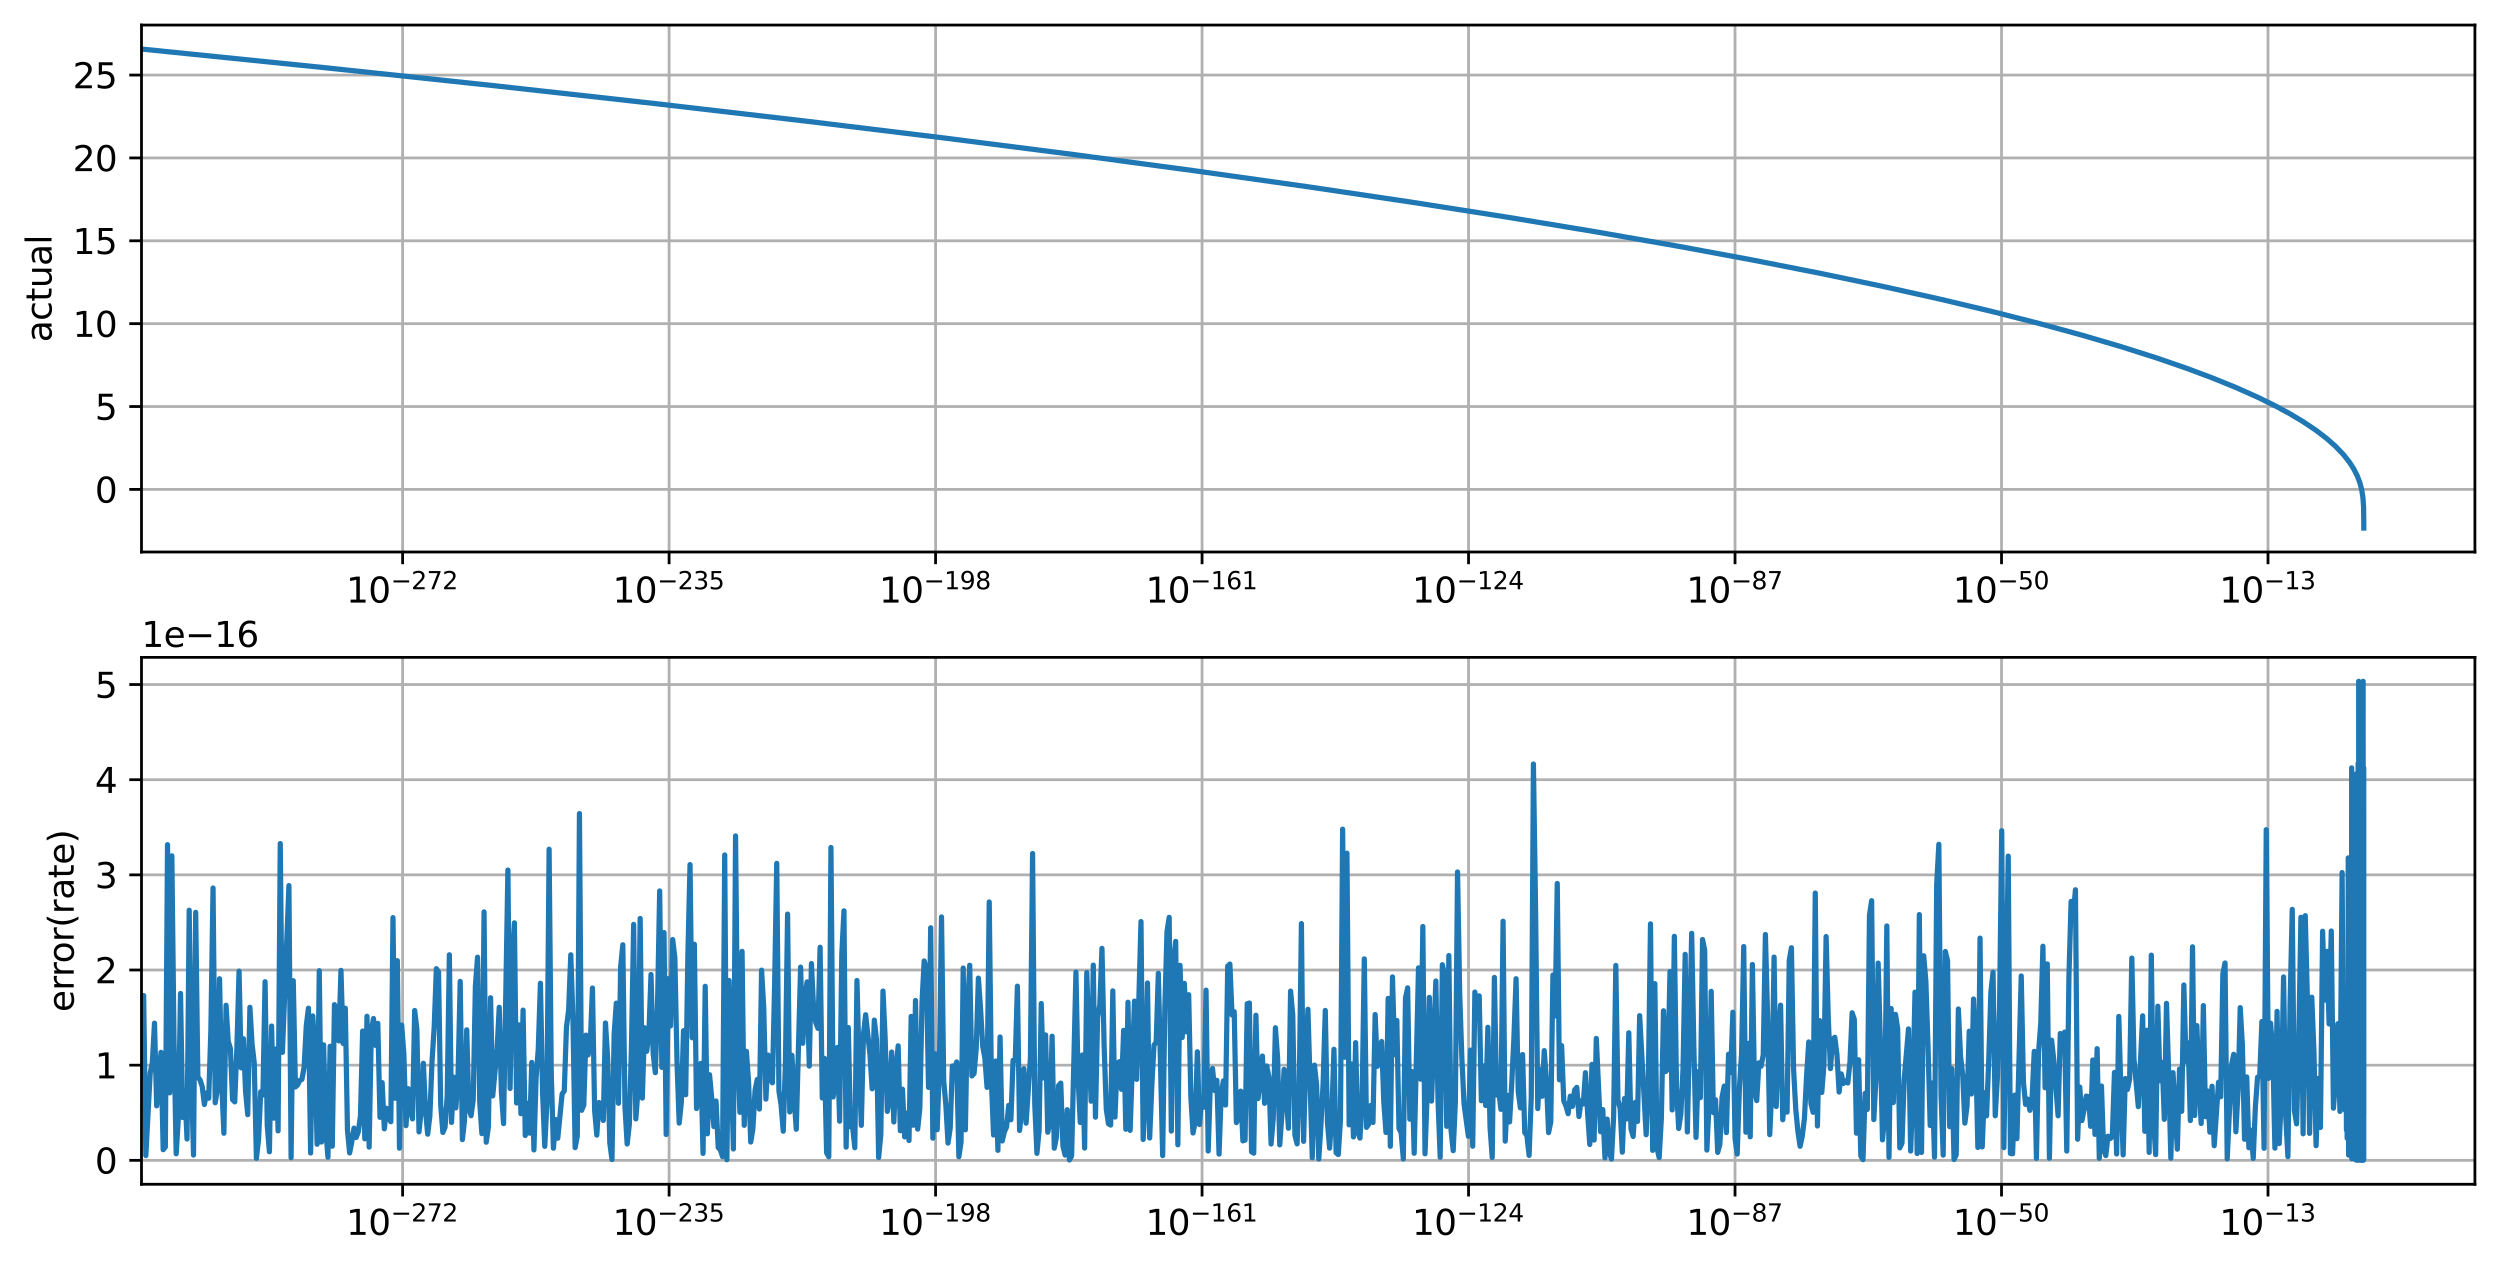 <?xml version="1.0" encoding="utf-8" standalone="no"?>
<!DOCTYPE svg PUBLIC "-//W3C//DTD SVG 1.1//EN"
  "http://www.w3.org/Graphics/SVG/1.1/DTD/svg11.dtd">
<svg xmlns:xlink="http://www.w3.org/1999/xlink" width="717.403pt" height="363.718pt" viewBox="0 0 717.403 363.718" xmlns="http://www.w3.org/2000/svg" version="1.1">
 <defs>
  <style type="text/css">*{stroke-linejoin: round; stroke-linecap: butt}</style>
 </defs>
 <g id="figure_1">
  <g id="patch_1">
   <path d="M 0 363.718 
L 717.403 363.718 
L 717.403 0 
L 0 0 
z
" style="fill: #ffffff"/>
  </g>
  <g id="axes_1">
   <g id="patch_2">
    <path d="M 40.603 158.4 
L 710.203 158.4 
L 710.203 7.2 
L 40.603 7.2 
z
" style="fill: #ffffff"/>
   </g>
   <g id="matplotlib.axis_1">
    <g id="xtick_1">
     <g id="line2d_1">
      <path d="M 115.533 158.4 
L 115.533 7.2 
" clip-path="url(#pab34efd456)" style="fill: none; stroke: #b0b0b0; stroke-width: 0.8; stroke-linecap: square"/>
     </g>
     <g id="line2d_2">
      <defs>
       <path id="ma5f1cd3619" d="M 0 0 
L 0 3.5 
" style="stroke: #000000; stroke-width: 0.8"/>
      </defs>
      <g>
       <use xlink:href="#ma5f1cd3619" x="115.533" y="158.4" style="stroke: #000000; stroke-width: 0.8"/>
      </g>
     </g>
     <g id="text_1">
      <!-- $\mathdefault{10^{-272}}$ -->
      <g transform="translate(99.333 172.998)scale(0.1 -0.1)">
       <defs>
        <path id="DejaVuSans-31" d="M 794 531 
L 1825 531 
L 1825 4091 
L 703 3866 
L 703 4441 
L 1819 4666 
L 2450 4666 
L 2450 531 
L 3481 531 
L 3481 0 
L 794 0 
L 794 531 
z
" transform="scale(0.016)"/>
        <path id="DejaVuSans-30" d="M 2034 4250 
Q 1547 4250 1301 3770 
Q 1056 3291 1056 2328 
Q 1056 1369 1301 889 
Q 1547 409 2034 409 
Q 2525 409 2770 889 
Q 3016 1369 3016 2328 
Q 3016 3291 2770 3770 
Q 2525 4250 2034 4250 
z
M 2034 4750 
Q 2819 4750 3233 4129 
Q 3647 3509 3647 2328 
Q 3647 1150 3233 529 
Q 2819 -91 2034 -91 
Q 1250 -91 836 529 
Q 422 1150 422 2328 
Q 422 3509 836 4129 
Q 1250 4750 2034 4750 
z
" transform="scale(0.016)"/>
        <path id="DejaVuSans-2212" d="M 678 2272 
L 4684 2272 
L 4684 1741 
L 678 1741 
L 678 2272 
z
" transform="scale(0.016)"/>
        <path id="DejaVuSans-32" d="M 1228 531 
L 3431 531 
L 3431 0 
L 469 0 
L 469 531 
Q 828 903 1448 1529 
Q 2069 2156 2228 2338 
Q 2531 2678 2651 2914 
Q 2772 3150 2772 3378 
Q 2772 3750 2511 3984 
Q 2250 4219 1831 4219 
Q 1534 4219 1204 4116 
Q 875 4013 500 3803 
L 500 4441 
Q 881 4594 1212 4672 
Q 1544 4750 1819 4750 
Q 2544 4750 2975 4387 
Q 3406 4025 3406 3419 
Q 3406 3131 3298 2873 
Q 3191 2616 2906 2266 
Q 2828 2175 2409 1742 
Q 1991 1309 1228 531 
z
" transform="scale(0.016)"/>
        <path id="DejaVuSans-37" d="M 525 4666 
L 3525 4666 
L 3525 4397 
L 1831 0 
L 1172 0 
L 2766 4134 
L 525 4134 
L 525 4666 
z
" transform="scale(0.016)"/>
       </defs>
       <use xlink:href="#DejaVuSans-31" transform="translate(0 0.766)"/>
       <use xlink:href="#DejaVuSans-30" transform="translate(63.623 0.766)"/>
       <use xlink:href="#DejaVuSans-2212" transform="translate(128.203 39.047)scale(0.7)"/>
       <use xlink:href="#DejaVuSans-32" transform="translate(186.855 39.047)scale(0.7)"/>
       <use xlink:href="#DejaVuSans-37" transform="translate(231.392 39.047)scale(0.7)"/>
       <use xlink:href="#DejaVuSans-32" transform="translate(275.928 39.047)scale(0.7)"/>
      </g>
     </g>
    </g>
    <g id="xtick_2">
     <g id="line2d_3">
      <path d="M 192.004 158.4 
L 192.004 7.2 
" clip-path="url(#pab34efd456)" style="fill: none; stroke: #b0b0b0; stroke-width: 0.8; stroke-linecap: square"/>
     </g>
     <g id="line2d_4">
      <g>
       <use xlink:href="#ma5f1cd3619" x="192.004" y="158.4" style="stroke: #000000; stroke-width: 0.8"/>
      </g>
     </g>
     <g id="text_2">
      <!-- $\mathdefault{10^{-235}}$ -->
      <g transform="translate(175.804 172.998)scale(0.1 -0.1)">
       <defs>
        <path id="DejaVuSans-33" d="M 2597 2516 
Q 3050 2419 3304 2112 
Q 3559 1806 3559 1356 
Q 3559 666 3084 287 
Q 2609 -91 1734 -91 
Q 1441 -91 1130 -33 
Q 819 25 488 141 
L 488 750 
Q 750 597 1062 519 
Q 1375 441 1716 441 
Q 2309 441 2620 675 
Q 2931 909 2931 1356 
Q 2931 1769 2642 2001 
Q 2353 2234 1838 2234 
L 1294 2234 
L 1294 2753 
L 1863 2753 
Q 2328 2753 2575 2939 
Q 2822 3125 2822 3475 
Q 2822 3834 2567 4026 
Q 2313 4219 1838 4219 
Q 1578 4219 1281 4162 
Q 984 4106 628 3988 
L 628 4550 
Q 988 4650 1302 4700 
Q 1616 4750 1894 4750 
Q 2613 4750 3031 4423 
Q 3450 4097 3450 3541 
Q 3450 3153 3228 2886 
Q 3006 2619 2597 2516 
z
" transform="scale(0.016)"/>
        <path id="DejaVuSans-35" d="M 691 4666 
L 3169 4666 
L 3169 4134 
L 1269 4134 
L 1269 2991 
Q 1406 3038 1543 3061 
Q 1681 3084 1819 3084 
Q 2600 3084 3056 2656 
Q 3513 2228 3513 1497 
Q 3513 744 3044 326 
Q 2575 -91 1722 -91 
Q 1428 -91 1123 -41 
Q 819 9 494 109 
L 494 744 
Q 775 591 1075 516 
Q 1375 441 1709 441 
Q 2250 441 2565 725 
Q 2881 1009 2881 1497 
Q 2881 1984 2565 2268 
Q 2250 2553 1709 2553 
Q 1456 2553 1204 2497 
Q 953 2441 691 2322 
L 691 4666 
z
" transform="scale(0.016)"/>
       </defs>
       <use xlink:href="#DejaVuSans-31" transform="translate(0 0.766)"/>
       <use xlink:href="#DejaVuSans-30" transform="translate(63.623 0.766)"/>
       <use xlink:href="#DejaVuSans-2212" transform="translate(128.203 39.047)scale(0.7)"/>
       <use xlink:href="#DejaVuSans-32" transform="translate(186.855 39.047)scale(0.7)"/>
       <use xlink:href="#DejaVuSans-33" transform="translate(231.392 39.047)scale(0.7)"/>
       <use xlink:href="#DejaVuSans-35" transform="translate(275.928 39.047)scale(0.7)"/>
      </g>
     </g>
    </g>
    <g id="xtick_3">
     <g id="line2d_5">
      <path d="M 268.475 158.4 
L 268.475 7.2 
" clip-path="url(#pab34efd456)" style="fill: none; stroke: #b0b0b0; stroke-width: 0.8; stroke-linecap: square"/>
     </g>
     <g id="line2d_6">
      <g>
       <use xlink:href="#ma5f1cd3619" x="268.475" y="158.4" style="stroke: #000000; stroke-width: 0.8"/>
      </g>
     </g>
     <g id="text_3">
      <!-- $\mathdefault{10^{-198}}$ -->
      <g transform="translate(252.275 172.998)scale(0.1 -0.1)">
       <defs>
        <path id="DejaVuSans-39" d="M 703 97 
L 703 672 
Q 941 559 1184 500 
Q 1428 441 1663 441 
Q 2288 441 2617 861 
Q 2947 1281 2994 2138 
Q 2813 1869 2534 1725 
Q 2256 1581 1919 1581 
Q 1219 1581 811 2004 
Q 403 2428 403 3163 
Q 403 3881 828 4315 
Q 1253 4750 1959 4750 
Q 2769 4750 3195 4129 
Q 3622 3509 3622 2328 
Q 3622 1225 3098 567 
Q 2575 -91 1691 -91 
Q 1453 -91 1209 -44 
Q 966 3 703 97 
z
M 1959 2075 
Q 2384 2075 2632 2365 
Q 2881 2656 2881 3163 
Q 2881 3666 2632 3958 
Q 2384 4250 1959 4250 
Q 1534 4250 1286 3958 
Q 1038 3666 1038 3163 
Q 1038 2656 1286 2365 
Q 1534 2075 1959 2075 
z
" transform="scale(0.016)"/>
        <path id="DejaVuSans-38" d="M 2034 2216 
Q 1584 2216 1326 1975 
Q 1069 1734 1069 1313 
Q 1069 891 1326 650 
Q 1584 409 2034 409 
Q 2484 409 2743 651 
Q 3003 894 3003 1313 
Q 3003 1734 2745 1975 
Q 2488 2216 2034 2216 
z
M 1403 2484 
Q 997 2584 770 2862 
Q 544 3141 544 3541 
Q 544 4100 942 4425 
Q 1341 4750 2034 4750 
Q 2731 4750 3128 4425 
Q 3525 4100 3525 3541 
Q 3525 3141 3298 2862 
Q 3072 2584 2669 2484 
Q 3125 2378 3379 2068 
Q 3634 1759 3634 1313 
Q 3634 634 3220 271 
Q 2806 -91 2034 -91 
Q 1263 -91 848 271 
Q 434 634 434 1313 
Q 434 1759 690 2068 
Q 947 2378 1403 2484 
z
M 1172 3481 
Q 1172 3119 1398 2916 
Q 1625 2713 2034 2713 
Q 2441 2713 2670 2916 
Q 2900 3119 2900 3481 
Q 2900 3844 2670 4047 
Q 2441 4250 2034 4250 
Q 1625 4250 1398 4047 
Q 1172 3844 1172 3481 
z
" transform="scale(0.016)"/>
       </defs>
       <use xlink:href="#DejaVuSans-31" transform="translate(0 0.766)"/>
       <use xlink:href="#DejaVuSans-30" transform="translate(63.623 0.766)"/>
       <use xlink:href="#DejaVuSans-2212" transform="translate(128.203 39.047)scale(0.7)"/>
       <use xlink:href="#DejaVuSans-31" transform="translate(186.855 39.047)scale(0.7)"/>
       <use xlink:href="#DejaVuSans-39" transform="translate(231.392 39.047)scale(0.7)"/>
       <use xlink:href="#DejaVuSans-38" transform="translate(275.928 39.047)scale(0.7)"/>
      </g>
     </g>
    </g>
    <g id="xtick_4">
     <g id="line2d_7">
      <path d="M 344.945 158.4 
L 344.945 7.2 
" clip-path="url(#pab34efd456)" style="fill: none; stroke: #b0b0b0; stroke-width: 0.8; stroke-linecap: square"/>
     </g>
     <g id="line2d_8">
      <g>
       <use xlink:href="#ma5f1cd3619" x="344.945" y="158.4" style="stroke: #000000; stroke-width: 0.8"/>
      </g>
     </g>
     <g id="text_4">
      <!-- $\mathdefault{10^{-161}}$ -->
      <g transform="translate(328.745 172.998)scale(0.1 -0.1)">
       <defs>
        <path id="DejaVuSans-36" d="M 2113 2584 
Q 1688 2584 1439 2293 
Q 1191 2003 1191 1497 
Q 1191 994 1439 701 
Q 1688 409 2113 409 
Q 2538 409 2786 701 
Q 3034 994 3034 1497 
Q 3034 2003 2786 2293 
Q 2538 2584 2113 2584 
z
M 3366 4563 
L 3366 3988 
Q 3128 4100 2886 4159 
Q 2644 4219 2406 4219 
Q 1781 4219 1451 3797 
Q 1122 3375 1075 2522 
Q 1259 2794 1537 2939 
Q 1816 3084 2150 3084 
Q 2853 3084 3261 2657 
Q 3669 2231 3669 1497 
Q 3669 778 3244 343 
Q 2819 -91 2113 -91 
Q 1303 -91 875 529 
Q 447 1150 447 2328 
Q 447 3434 972 4092 
Q 1497 4750 2381 4750 
Q 2619 4750 2861 4703 
Q 3103 4656 3366 4563 
z
" transform="scale(0.016)"/>
       </defs>
       <use xlink:href="#DejaVuSans-31" transform="translate(0 0.766)"/>
       <use xlink:href="#DejaVuSans-30" transform="translate(63.623 0.766)"/>
       <use xlink:href="#DejaVuSans-2212" transform="translate(128.203 39.047)scale(0.7)"/>
       <use xlink:href="#DejaVuSans-31" transform="translate(186.855 39.047)scale(0.7)"/>
       <use xlink:href="#DejaVuSans-36" transform="translate(231.392 39.047)scale(0.7)"/>
       <use xlink:href="#DejaVuSans-31" transform="translate(275.928 39.047)scale(0.7)"/>
      </g>
     </g>
    </g>
    <g id="xtick_5">
     <g id="line2d_9">
      <path d="M 421.416 158.4 
L 421.416 7.2 
" clip-path="url(#pab34efd456)" style="fill: none; stroke: #b0b0b0; stroke-width: 0.8; stroke-linecap: square"/>
     </g>
     <g id="line2d_10">
      <g>
       <use xlink:href="#ma5f1cd3619" x="421.416" y="158.4" style="stroke: #000000; stroke-width: 0.8"/>
      </g>
     </g>
     <g id="text_5">
      <!-- $\mathdefault{10^{-124}}$ -->
      <g transform="translate(405.216 172.998)scale(0.1 -0.1)">
       <defs>
        <path id="DejaVuSans-34" d="M 2419 4116 
L 825 1625 
L 2419 1625 
L 2419 4116 
z
M 2253 4666 
L 3047 4666 
L 3047 1625 
L 3713 1625 
L 3713 1100 
L 3047 1100 
L 3047 0 
L 2419 0 
L 2419 1100 
L 313 1100 
L 313 1709 
L 2253 4666 
z
" transform="scale(0.016)"/>
       </defs>
       <use xlink:href="#DejaVuSans-31" transform="translate(0 0.766)"/>
       <use xlink:href="#DejaVuSans-30" transform="translate(63.623 0.766)"/>
       <use xlink:href="#DejaVuSans-2212" transform="translate(128.203 39.047)scale(0.7)"/>
       <use xlink:href="#DejaVuSans-31" transform="translate(186.855 39.047)scale(0.7)"/>
       <use xlink:href="#DejaVuSans-32" transform="translate(231.392 39.047)scale(0.7)"/>
       <use xlink:href="#DejaVuSans-34" transform="translate(275.928 39.047)scale(0.7)"/>
      </g>
     </g>
    </g>
    <g id="xtick_6">
     <g id="line2d_11">
      <path d="M 497.886 158.4 
L 497.886 7.2 
" clip-path="url(#pab34efd456)" style="fill: none; stroke: #b0b0b0; stroke-width: 0.8; stroke-linecap: square"/>
     </g>
     <g id="line2d_12">
      <g>
       <use xlink:href="#ma5f1cd3619" x="497.886" y="158.4" style="stroke: #000000; stroke-width: 0.8"/>
      </g>
     </g>
     <g id="text_6">
      <!-- $\mathdefault{10^{-87}}$ -->
      <g transform="translate(483.936 172.998)scale(0.1 -0.1)">
       <use xlink:href="#DejaVuSans-31" transform="translate(0 0.766)"/>
       <use xlink:href="#DejaVuSans-30" transform="translate(63.623 0.766)"/>
       <use xlink:href="#DejaVuSans-2212" transform="translate(128.203 39.047)scale(0.7)"/>
       <use xlink:href="#DejaVuSans-38" transform="translate(186.855 39.047)scale(0.7)"/>
       <use xlink:href="#DejaVuSans-37" transform="translate(231.392 39.047)scale(0.7)"/>
      </g>
     </g>
    </g>
    <g id="xtick_7">
     <g id="line2d_13">
      <path d="M 574.357 158.4 
L 574.357 7.2 
" clip-path="url(#pab34efd456)" style="fill: none; stroke: #b0b0b0; stroke-width: 0.8; stroke-linecap: square"/>
     </g>
     <g id="line2d_14">
      <g>
       <use xlink:href="#ma5f1cd3619" x="574.357" y="158.4" style="stroke: #000000; stroke-width: 0.8"/>
      </g>
     </g>
     <g id="text_7">
      <!-- $\mathdefault{10^{-50}}$ -->
      <g transform="translate(560.407 172.998)scale(0.1 -0.1)">
       <use xlink:href="#DejaVuSans-31" transform="translate(0 0.766)"/>
       <use xlink:href="#DejaVuSans-30" transform="translate(63.623 0.766)"/>
       <use xlink:href="#DejaVuSans-2212" transform="translate(128.203 39.047)scale(0.7)"/>
       <use xlink:href="#DejaVuSans-35" transform="translate(186.855 39.047)scale(0.7)"/>
       <use xlink:href="#DejaVuSans-30" transform="translate(231.392 39.047)scale(0.7)"/>
      </g>
     </g>
    </g>
    <g id="xtick_8">
     <g id="line2d_15">
      <path d="M 650.828 158.4 
L 650.828 7.2 
" clip-path="url(#pab34efd456)" style="fill: none; stroke: #b0b0b0; stroke-width: 0.8; stroke-linecap: square"/>
     </g>
     <g id="line2d_16">
      <g>
       <use xlink:href="#ma5f1cd3619" x="650.828" y="158.4" style="stroke: #000000; stroke-width: 0.8"/>
      </g>
     </g>
     <g id="text_8">
      <!-- $\mathdefault{10^{-13}}$ -->
      <g transform="translate(636.878 172.998)scale(0.1 -0.1)">
       <use xlink:href="#DejaVuSans-31" transform="translate(0 0.766)"/>
       <use xlink:href="#DejaVuSans-30" transform="translate(63.623 0.766)"/>
       <use xlink:href="#DejaVuSans-2212" transform="translate(128.203 39.047)scale(0.7)"/>
       <use xlink:href="#DejaVuSans-31" transform="translate(186.855 39.047)scale(0.7)"/>
       <use xlink:href="#DejaVuSans-33" transform="translate(231.392 39.047)scale(0.7)"/>
      </g>
     </g>
    </g>
   </g>
   <g id="matplotlib.axis_2">
    <g id="ytick_1">
     <g id="line2d_17">
      <path d="M 40.603 140.439 
L 710.203 140.439 
" clip-path="url(#pab34efd456)" style="fill: none; stroke: #b0b0b0; stroke-width: 0.8; stroke-linecap: square"/>
     </g>
     <g id="line2d_18">
      <defs>
       <path id="m00b180cdfc" d="M 0 0 
L -3.5 0 
" style="stroke: #000000; stroke-width: 0.8"/>
      </defs>
      <g>
       <use xlink:href="#m00b180cdfc" x="40.603" y="140.439" style="stroke: #000000; stroke-width: 0.8"/>
      </g>
     </g>
     <g id="text_9">
      <!-- 0 -->
      <g transform="translate(27.241 144.238)scale(0.1 -0.1)">
       <use xlink:href="#DejaVuSans-30"/>
      </g>
     </g>
    </g>
    <g id="ytick_2">
     <g id="line2d_19">
      <path d="M 40.603 116.658 
L 710.203 116.658 
" clip-path="url(#pab34efd456)" style="fill: none; stroke: #b0b0b0; stroke-width: 0.8; stroke-linecap: square"/>
     </g>
     <g id="line2d_20">
      <g>
       <use xlink:href="#m00b180cdfc" x="40.603" y="116.658" style="stroke: #000000; stroke-width: 0.8"/>
      </g>
     </g>
     <g id="text_10">
      <!-- 5 -->
      <g transform="translate(27.241 120.457)scale(0.1 -0.1)">
       <use xlink:href="#DejaVuSans-35"/>
      </g>
     </g>
    </g>
    <g id="ytick_3">
     <g id="line2d_21">
      <path d="M 40.603 92.878 
L 710.203 92.878 
" clip-path="url(#pab34efd456)" style="fill: none; stroke: #b0b0b0; stroke-width: 0.8; stroke-linecap: square"/>
     </g>
     <g id="line2d_22">
      <g>
       <use xlink:href="#m00b180cdfc" x="40.603" y="92.878" style="stroke: #000000; stroke-width: 0.8"/>
      </g>
     </g>
     <g id="text_11">
      <!-- 10 -->
      <g transform="translate(20.878 96.677)scale(0.1 -0.1)">
       <use xlink:href="#DejaVuSans-31"/>
       <use xlink:href="#DejaVuSans-30" x="63.623"/>
      </g>
     </g>
    </g>
    <g id="ytick_4">
     <g id="line2d_23">
      <path d="M 40.603 69.097 
L 710.203 69.097 
" clip-path="url(#pab34efd456)" style="fill: none; stroke: #b0b0b0; stroke-width: 0.8; stroke-linecap: square"/>
     </g>
     <g id="line2d_24">
      <g>
       <use xlink:href="#m00b180cdfc" x="40.603" y="69.097" style="stroke: #000000; stroke-width: 0.8"/>
      </g>
     </g>
     <g id="text_12">
      <!-- 15 -->
      <g transform="translate(20.878 72.897)scale(0.1 -0.1)">
       <use xlink:href="#DejaVuSans-31"/>
       <use xlink:href="#DejaVuSans-35" x="63.623"/>
      </g>
     </g>
    </g>
    <g id="ytick_5">
     <g id="line2d_25">
      <path d="M 40.603 45.317 
L 710.203 45.317 
" clip-path="url(#pab34efd456)" style="fill: none; stroke: #b0b0b0; stroke-width: 0.8; stroke-linecap: square"/>
     </g>
     <g id="line2d_26">
      <g>
       <use xlink:href="#m00b180cdfc" x="40.603" y="45.317" style="stroke: #000000; stroke-width: 0.8"/>
      </g>
     </g>
     <g id="text_13">
      <!-- 20 -->
      <g transform="translate(20.878 49.116)scale(0.1 -0.1)">
       <use xlink:href="#DejaVuSans-32"/>
       <use xlink:href="#DejaVuSans-30" x="63.623"/>
      </g>
     </g>
    </g>
    <g id="ytick_6">
     <g id="line2d_27">
      <path d="M 40.603 21.537 
L 710.203 21.537 
" clip-path="url(#pab34efd456)" style="fill: none; stroke: #b0b0b0; stroke-width: 0.8; stroke-linecap: square"/>
     </g>
     <g id="line2d_28">
      <g>
       <use xlink:href="#m00b180cdfc" x="40.603" y="21.537" style="stroke: #000000; stroke-width: 0.8"/>
      </g>
     </g>
     <g id="text_14">
      <!-- 25 -->
      <g transform="translate(20.878 25.336)scale(0.1 -0.1)">
       <use xlink:href="#DejaVuSans-32"/>
       <use xlink:href="#DejaVuSans-35" x="63.623"/>
      </g>
     </g>
    </g>
    <g id="text_15">
     <!-- actual -->
     <g transform="translate(14.798 98.195)rotate(-90)scale(0.1 -0.1)">
      <defs>
       <path id="DejaVuSans-61" d="M 2194 1759 
Q 1497 1759 1228 1600 
Q 959 1441 959 1056 
Q 959 750 1161 570 
Q 1363 391 1709 391 
Q 2188 391 2477 730 
Q 2766 1069 2766 1631 
L 2766 1759 
L 2194 1759 
z
M 3341 1997 
L 3341 0 
L 2766 0 
L 2766 531 
Q 2569 213 2275 61 
Q 1981 -91 1556 -91 
Q 1019 -91 701 211 
Q 384 513 384 1019 
Q 384 1609 779 1909 
Q 1175 2209 1959 2209 
L 2766 2209 
L 2766 2266 
Q 2766 2663 2505 2880 
Q 2244 3097 1772 3097 
Q 1472 3097 1187 3025 
Q 903 2953 641 2809 
L 641 3341 
Q 956 3463 1253 3523 
Q 1550 3584 1831 3584 
Q 2591 3584 2966 3190 
Q 3341 2797 3341 1997 
z
" transform="scale(0.016)"/>
       <path id="DejaVuSans-63" d="M 3122 3366 
L 3122 2828 
Q 2878 2963 2633 3030 
Q 2388 3097 2138 3097 
Q 1578 3097 1268 2742 
Q 959 2388 959 1747 
Q 959 1106 1268 751 
Q 1578 397 2138 397 
Q 2388 397 2633 464 
Q 2878 531 3122 666 
L 3122 134 
Q 2881 22 2623 -34 
Q 2366 -91 2075 -91 
Q 1284 -91 818 406 
Q 353 903 353 1747 
Q 353 2603 823 3093 
Q 1294 3584 2113 3584 
Q 2378 3584 2631 3529 
Q 2884 3475 3122 3366 
z
" transform="scale(0.016)"/>
       <path id="DejaVuSans-74" d="M 1172 4494 
L 1172 3500 
L 2356 3500 
L 2356 3053 
L 1172 3053 
L 1172 1153 
Q 1172 725 1289 603 
Q 1406 481 1766 481 
L 2356 481 
L 2356 0 
L 1766 0 
Q 1100 0 847 248 
Q 594 497 594 1153 
L 594 3053 
L 172 3053 
L 172 3500 
L 594 3500 
L 594 4494 
L 1172 4494 
z
" transform="scale(0.016)"/>
       <path id="DejaVuSans-75" d="M 544 1381 
L 544 3500 
L 1119 3500 
L 1119 1403 
Q 1119 906 1312 657 
Q 1506 409 1894 409 
Q 2359 409 2629 706 
Q 2900 1003 2900 1516 
L 2900 3500 
L 3475 3500 
L 3475 0 
L 2900 0 
L 2900 538 
Q 2691 219 2414 64 
Q 2138 -91 1772 -91 
Q 1169 -91 856 284 
Q 544 659 544 1381 
z
M 1991 3584 
L 1991 3584 
z
" transform="scale(0.016)"/>
       <path id="DejaVuSans-6c" d="M 603 4863 
L 1178 4863 
L 1178 0 
L 603 0 
L 603 4863 
z
" transform="scale(0.016)"/>
      </defs>
      <use xlink:href="#DejaVuSans-61"/>
      <use xlink:href="#DejaVuSans-63" x="61.279"/>
      <use xlink:href="#DejaVuSans-74" x="116.26"/>
      <use xlink:href="#DejaVuSans-75" x="155.469"/>
      <use xlink:href="#DejaVuSans-61" x="218.848"/>
      <use xlink:href="#DejaVuSans-6c" x="280.127"/>
     </g>
    </g>
   </g>
   <g id="line2d_29">
    <path d="M 40.603 14.073 
L 92.865 19.392 
L 142.015 24.617 
L 188.055 29.735 
L 230.984 34.729 
L 270.803 39.582 
L 308.132 44.353 
L 342.973 49.03 
L 375.326 53.597 
L 405.189 58.037 
L 432.564 62.328 
L 458.073 66.549 
L 481.715 70.688 
L 502.869 74.61 
L 522.778 78.527 
L 540.82 82.303 
L 556.997 85.908 
L 571.928 89.461 
L 585.616 92.947 
L 597.437 96.177 
L 608.636 99.468 
L 618.59 102.63 
L 627.301 105.627 
L 634.767 108.415 
L 641.61 111.197 
L 647.832 113.972 
L 652.809 116.414 
L 657.164 118.767 
L 660.897 120.999 
L 664.63 123.504 
L 667.741 125.894 
L 670.23 128.102 
L 672.46 130.433 
L 674.163 132.585 
L 675.44 134.571 
L 676.43 136.522 
L 677.178 138.486 
L 677.713 140.521 
L 678.064 142.743 
L 678.254 145.443 
L 678.316 149.905 
L 678.317 151.527 
L 678.317 151.527 
" clip-path="url(#pab34efd456)" style="fill: none; stroke: #1f77b4; stroke-width: 1.5; stroke-linecap: square"/>
   </g>
   <g id="patch_3">
    <path d="M 40.603 158.4 
L 40.603 7.2 
" style="fill: none; stroke: #000000; stroke-width: 0.8; stroke-linejoin: miter; stroke-linecap: square"/>
   </g>
   <g id="patch_4">
    <path d="M 710.203 158.4 
L 710.203 7.2 
" style="fill: none; stroke: #000000; stroke-width: 0.8; stroke-linejoin: miter; stroke-linecap: square"/>
   </g>
   <g id="patch_5">
    <path d="M 40.603 158.4 
L 710.203 158.4 
" style="fill: none; stroke: #000000; stroke-width: 0.8; stroke-linejoin: miter; stroke-linecap: square"/>
   </g>
   <g id="patch_6">
    <path d="M 40.603 7.2 
L 710.203 7.2 
" style="fill: none; stroke: #000000; stroke-width: 0.8; stroke-linejoin: miter; stroke-linecap: square"/>
   </g>
  </g>
  <g id="axes_2">
   <g id="patch_7">
    <path d="M 40.603 339.84 
L 710.203 339.84 
L 710.203 188.64 
L 40.603 188.64 
z
" style="fill: #ffffff"/>
   </g>
   <g id="matplotlib.axis_3">
    <g id="xtick_9">
     <g id="line2d_30">
      <path d="M 115.533 339.84 
L 115.533 188.64 
" clip-path="url(#p8c666127d9)" style="fill: none; stroke: #b0b0b0; stroke-width: 0.8; stroke-linecap: square"/>
     </g>
     <g id="line2d_31">
      <g>
       <use xlink:href="#ma5f1cd3619" x="115.533" y="339.84" style="stroke: #000000; stroke-width: 0.8"/>
      </g>
     </g>
     <g id="text_16">
      <!-- $\mathdefault{10^{-272}}$ -->
      <g transform="translate(99.333 354.438)scale(0.1 -0.1)">
       <use xlink:href="#DejaVuSans-31" transform="translate(0 0.766)"/>
       <use xlink:href="#DejaVuSans-30" transform="translate(63.623 0.766)"/>
       <use xlink:href="#DejaVuSans-2212" transform="translate(128.203 39.047)scale(0.7)"/>
       <use xlink:href="#DejaVuSans-32" transform="translate(186.855 39.047)scale(0.7)"/>
       <use xlink:href="#DejaVuSans-37" transform="translate(231.392 39.047)scale(0.7)"/>
       <use xlink:href="#DejaVuSans-32" transform="translate(275.928 39.047)scale(0.7)"/>
      </g>
     </g>
    </g>
    <g id="xtick_10">
     <g id="line2d_32">
      <path d="M 192.004 339.84 
L 192.004 188.64 
" clip-path="url(#p8c666127d9)" style="fill: none; stroke: #b0b0b0; stroke-width: 0.8; stroke-linecap: square"/>
     </g>
     <g id="line2d_33">
      <g>
       <use xlink:href="#ma5f1cd3619" x="192.004" y="339.84" style="stroke: #000000; stroke-width: 0.8"/>
      </g>
     </g>
     <g id="text_17">
      <!-- $\mathdefault{10^{-235}}$ -->
      <g transform="translate(175.804 354.438)scale(0.1 -0.1)">
       <use xlink:href="#DejaVuSans-31" transform="translate(0 0.766)"/>
       <use xlink:href="#DejaVuSans-30" transform="translate(63.623 0.766)"/>
       <use xlink:href="#DejaVuSans-2212" transform="translate(128.203 39.047)scale(0.7)"/>
       <use xlink:href="#DejaVuSans-32" transform="translate(186.855 39.047)scale(0.7)"/>
       <use xlink:href="#DejaVuSans-33" transform="translate(231.392 39.047)scale(0.7)"/>
       <use xlink:href="#DejaVuSans-35" transform="translate(275.928 39.047)scale(0.7)"/>
      </g>
     </g>
    </g>
    <g id="xtick_11">
     <g id="line2d_34">
      <path d="M 268.475 339.84 
L 268.475 188.64 
" clip-path="url(#p8c666127d9)" style="fill: none; stroke: #b0b0b0; stroke-width: 0.8; stroke-linecap: square"/>
     </g>
     <g id="line2d_35">
      <g>
       <use xlink:href="#ma5f1cd3619" x="268.475" y="339.84" style="stroke: #000000; stroke-width: 0.8"/>
      </g>
     </g>
     <g id="text_18">
      <!-- $\mathdefault{10^{-198}}$ -->
      <g transform="translate(252.275 354.438)scale(0.1 -0.1)">
       <use xlink:href="#DejaVuSans-31" transform="translate(0 0.766)"/>
       <use xlink:href="#DejaVuSans-30" transform="translate(63.623 0.766)"/>
       <use xlink:href="#DejaVuSans-2212" transform="translate(128.203 39.047)scale(0.7)"/>
       <use xlink:href="#DejaVuSans-31" transform="translate(186.855 39.047)scale(0.7)"/>
       <use xlink:href="#DejaVuSans-39" transform="translate(231.392 39.047)scale(0.7)"/>
       <use xlink:href="#DejaVuSans-38" transform="translate(275.928 39.047)scale(0.7)"/>
      </g>
     </g>
    </g>
    <g id="xtick_12">
     <g id="line2d_36">
      <path d="M 344.945 339.84 
L 344.945 188.64 
" clip-path="url(#p8c666127d9)" style="fill: none; stroke: #b0b0b0; stroke-width: 0.8; stroke-linecap: square"/>
     </g>
     <g id="line2d_37">
      <g>
       <use xlink:href="#ma5f1cd3619" x="344.945" y="339.84" style="stroke: #000000; stroke-width: 0.8"/>
      </g>
     </g>
     <g id="text_19">
      <!-- $\mathdefault{10^{-161}}$ -->
      <g transform="translate(328.745 354.438)scale(0.1 -0.1)">
       <use xlink:href="#DejaVuSans-31" transform="translate(0 0.766)"/>
       <use xlink:href="#DejaVuSans-30" transform="translate(63.623 0.766)"/>
       <use xlink:href="#DejaVuSans-2212" transform="translate(128.203 39.047)scale(0.7)"/>
       <use xlink:href="#DejaVuSans-31" transform="translate(186.855 39.047)scale(0.7)"/>
       <use xlink:href="#DejaVuSans-36" transform="translate(231.392 39.047)scale(0.7)"/>
       <use xlink:href="#DejaVuSans-31" transform="translate(275.928 39.047)scale(0.7)"/>
      </g>
     </g>
    </g>
    <g id="xtick_13">
     <g id="line2d_38">
      <path d="M 421.416 339.84 
L 421.416 188.64 
" clip-path="url(#p8c666127d9)" style="fill: none; stroke: #b0b0b0; stroke-width: 0.8; stroke-linecap: square"/>
     </g>
     <g id="line2d_39">
      <g>
       <use xlink:href="#ma5f1cd3619" x="421.416" y="339.84" style="stroke: #000000; stroke-width: 0.8"/>
      </g>
     </g>
     <g id="text_20">
      <!-- $\mathdefault{10^{-124}}$ -->
      <g transform="translate(405.216 354.438)scale(0.1 -0.1)">
       <use xlink:href="#DejaVuSans-31" transform="translate(0 0.766)"/>
       <use xlink:href="#DejaVuSans-30" transform="translate(63.623 0.766)"/>
       <use xlink:href="#DejaVuSans-2212" transform="translate(128.203 39.047)scale(0.7)"/>
       <use xlink:href="#DejaVuSans-31" transform="translate(186.855 39.047)scale(0.7)"/>
       <use xlink:href="#DejaVuSans-32" transform="translate(231.392 39.047)scale(0.7)"/>
       <use xlink:href="#DejaVuSans-34" transform="translate(275.928 39.047)scale(0.7)"/>
      </g>
     </g>
    </g>
    <g id="xtick_14">
     <g id="line2d_40">
      <path d="M 497.886 339.84 
L 497.886 188.64 
" clip-path="url(#p8c666127d9)" style="fill: none; stroke: #b0b0b0; stroke-width: 0.8; stroke-linecap: square"/>
     </g>
     <g id="line2d_41">
      <g>
       <use xlink:href="#ma5f1cd3619" x="497.886" y="339.84" style="stroke: #000000; stroke-width: 0.8"/>
      </g>
     </g>
     <g id="text_21">
      <!-- $\mathdefault{10^{-87}}$ -->
      <g transform="translate(483.936 354.438)scale(0.1 -0.1)">
       <use xlink:href="#DejaVuSans-31" transform="translate(0 0.766)"/>
       <use xlink:href="#DejaVuSans-30" transform="translate(63.623 0.766)"/>
       <use xlink:href="#DejaVuSans-2212" transform="translate(128.203 39.047)scale(0.7)"/>
       <use xlink:href="#DejaVuSans-38" transform="translate(186.855 39.047)scale(0.7)"/>
       <use xlink:href="#DejaVuSans-37" transform="translate(231.392 39.047)scale(0.7)"/>
      </g>
     </g>
    </g>
    <g id="xtick_15">
     <g id="line2d_42">
      <path d="M 574.357 339.84 
L 574.357 188.64 
" clip-path="url(#p8c666127d9)" style="fill: none; stroke: #b0b0b0; stroke-width: 0.8; stroke-linecap: square"/>
     </g>
     <g id="line2d_43">
      <g>
       <use xlink:href="#ma5f1cd3619" x="574.357" y="339.84" style="stroke: #000000; stroke-width: 0.8"/>
      </g>
     </g>
     <g id="text_22">
      <!-- $\mathdefault{10^{-50}}$ -->
      <g transform="translate(560.407 354.438)scale(0.1 -0.1)">
       <use xlink:href="#DejaVuSans-31" transform="translate(0 0.766)"/>
       <use xlink:href="#DejaVuSans-30" transform="translate(63.623 0.766)"/>
       <use xlink:href="#DejaVuSans-2212" transform="translate(128.203 39.047)scale(0.7)"/>
       <use xlink:href="#DejaVuSans-35" transform="translate(186.855 39.047)scale(0.7)"/>
       <use xlink:href="#DejaVuSans-30" transform="translate(231.392 39.047)scale(0.7)"/>
      </g>
     </g>
    </g>
    <g id="xtick_16">
     <g id="line2d_44">
      <path d="M 650.828 339.84 
L 650.828 188.64 
" clip-path="url(#p8c666127d9)" style="fill: none; stroke: #b0b0b0; stroke-width: 0.8; stroke-linecap: square"/>
     </g>
     <g id="line2d_45">
      <g>
       <use xlink:href="#ma5f1cd3619" x="650.828" y="339.84" style="stroke: #000000; stroke-width: 0.8"/>
      </g>
     </g>
     <g id="text_23">
      <!-- $\mathdefault{10^{-13}}$ -->
      <g transform="translate(636.878 354.438)scale(0.1 -0.1)">
       <use xlink:href="#DejaVuSans-31" transform="translate(0 0.766)"/>
       <use xlink:href="#DejaVuSans-30" transform="translate(63.623 0.766)"/>
       <use xlink:href="#DejaVuSans-2212" transform="translate(128.203 39.047)scale(0.7)"/>
       <use xlink:href="#DejaVuSans-31" transform="translate(186.855 39.047)scale(0.7)"/>
       <use xlink:href="#DejaVuSans-33" transform="translate(231.392 39.047)scale(0.7)"/>
      </g>
     </g>
    </g>
   </g>
   <g id="matplotlib.axis_4">
    <g id="ytick_7">
     <g id="line2d_46">
      <path d="M 40.603 332.967 
L 710.203 332.967 
" clip-path="url(#p8c666127d9)" style="fill: none; stroke: #b0b0b0; stroke-width: 0.8; stroke-linecap: square"/>
     </g>
     <g id="line2d_47">
      <g>
       <use xlink:href="#m00b180cdfc" x="40.603" y="332.967" style="stroke: #000000; stroke-width: 0.8"/>
      </g>
     </g>
     <g id="text_24">
      <!-- 0 -->
      <g transform="translate(27.241 336.766)scale(0.1 -0.1)">
       <use xlink:href="#DejaVuSans-30"/>
      </g>
     </g>
    </g>
    <g id="ytick_8">
     <g id="line2d_48">
      <path d="M 40.603 305.662 
L 710.203 305.662 
" clip-path="url(#p8c666127d9)" style="fill: none; stroke: #b0b0b0; stroke-width: 0.8; stroke-linecap: square"/>
     </g>
     <g id="line2d_49">
      <g>
       <use xlink:href="#m00b180cdfc" x="40.603" y="305.662" style="stroke: #000000; stroke-width: 0.8"/>
      </g>
     </g>
     <g id="text_25">
      <!-- 1 -->
      <g transform="translate(27.241 309.461)scale(0.1 -0.1)">
       <use xlink:href="#DejaVuSans-31"/>
      </g>
     </g>
    </g>
    <g id="ytick_9">
     <g id="line2d_50">
      <path d="M 40.603 278.356 
L 710.203 278.356 
" clip-path="url(#p8c666127d9)" style="fill: none; stroke: #b0b0b0; stroke-width: 0.8; stroke-linecap: square"/>
     </g>
     <g id="line2d_51">
      <g>
       <use xlink:href="#m00b180cdfc" x="40.603" y="278.356" style="stroke: #000000; stroke-width: 0.8"/>
      </g>
     </g>
     <g id="text_26">
      <!-- 2 -->
      <g transform="translate(27.241 282.155)scale(0.1 -0.1)">
       <use xlink:href="#DejaVuSans-32"/>
      </g>
     </g>
    </g>
    <g id="ytick_10">
     <g id="line2d_52">
      <path d="M 40.603 251.051 
L 710.203 251.051 
" clip-path="url(#p8c666127d9)" style="fill: none; stroke: #b0b0b0; stroke-width: 0.8; stroke-linecap: square"/>
     </g>
     <g id="line2d_53">
      <g>
       <use xlink:href="#m00b180cdfc" x="40.603" y="251.051" style="stroke: #000000; stroke-width: 0.8"/>
      </g>
     </g>
     <g id="text_27">
      <!-- 3 -->
      <g transform="translate(27.241 254.85)scale(0.1 -0.1)">
       <use xlink:href="#DejaVuSans-33"/>
      </g>
     </g>
    </g>
    <g id="ytick_11">
     <g id="line2d_54">
      <path d="M 40.603 223.745 
L 710.203 223.745 
" clip-path="url(#p8c666127d9)" style="fill: none; stroke: #b0b0b0; stroke-width: 0.8; stroke-linecap: square"/>
     </g>
     <g id="line2d_55">
      <g>
       <use xlink:href="#m00b180cdfc" x="40.603" y="223.745" style="stroke: #000000; stroke-width: 0.8"/>
      </g>
     </g>
     <g id="text_28">
      <!-- 4 -->
      <g transform="translate(27.241 227.544)scale(0.1 -0.1)">
       <use xlink:href="#DejaVuSans-34"/>
      </g>
     </g>
    </g>
    <g id="ytick_12">
     <g id="line2d_56">
      <path d="M 40.603 196.439 
L 710.203 196.439 
" clip-path="url(#p8c666127d9)" style="fill: none; stroke: #b0b0b0; stroke-width: 0.8; stroke-linecap: square"/>
     </g>
     <g id="line2d_57">
      <g>
       <use xlink:href="#m00b180cdfc" x="40.603" y="196.439" style="stroke: #000000; stroke-width: 0.8"/>
      </g>
     </g>
     <g id="text_29">
      <!-- 5 -->
      <g transform="translate(27.241 200.239)scale(0.1 -0.1)">
       <use xlink:href="#DejaVuSans-35"/>
      </g>
     </g>
    </g>
    <g id="text_30">
     <!-- error(rate) -->
     <g transform="translate(21.161 290.4)rotate(-90)scale(0.1 -0.1)">
      <defs>
       <path id="DejaVuSans-65" d="M 3597 1894 
L 3597 1613 
L 953 1613 
Q 991 1019 1311 708 
Q 1631 397 2203 397 
Q 2534 397 2845 478 
Q 3156 559 3463 722 
L 3463 178 
Q 3153 47 2828 -22 
Q 2503 -91 2169 -91 
Q 1331 -91 842 396 
Q 353 884 353 1716 
Q 353 2575 817 3079 
Q 1281 3584 2069 3584 
Q 2775 3584 3186 3129 
Q 3597 2675 3597 1894 
z
M 3022 2063 
Q 3016 2534 2758 2815 
Q 2500 3097 2075 3097 
Q 1594 3097 1305 2825 
Q 1016 2553 972 2059 
L 3022 2063 
z
" transform="scale(0.016)"/>
       <path id="DejaVuSans-72" d="M 2631 2963 
Q 2534 3019 2420 3045 
Q 2306 3072 2169 3072 
Q 1681 3072 1420 2755 
Q 1159 2438 1159 1844 
L 1159 0 
L 581 0 
L 581 3500 
L 1159 3500 
L 1159 2956 
Q 1341 3275 1631 3429 
Q 1922 3584 2338 3584 
Q 2397 3584 2469 3576 
Q 2541 3569 2628 3553 
L 2631 2963 
z
" transform="scale(0.016)"/>
       <path id="DejaVuSans-6f" d="M 1959 3097 
Q 1497 3097 1228 2736 
Q 959 2375 959 1747 
Q 959 1119 1226 758 
Q 1494 397 1959 397 
Q 2419 397 2687 759 
Q 2956 1122 2956 1747 
Q 2956 2369 2687 2733 
Q 2419 3097 1959 3097 
z
M 1959 3584 
Q 2709 3584 3137 3096 
Q 3566 2609 3566 1747 
Q 3566 888 3137 398 
Q 2709 -91 1959 -91 
Q 1206 -91 779 398 
Q 353 888 353 1747 
Q 353 2609 779 3096 
Q 1206 3584 1959 3584 
z
" transform="scale(0.016)"/>
       <path id="DejaVuSans-28" d="M 1984 4856 
Q 1566 4138 1362 3434 
Q 1159 2731 1159 2009 
Q 1159 1288 1364 580 
Q 1569 -128 1984 -844 
L 1484 -844 
Q 1016 -109 783 600 
Q 550 1309 550 2009 
Q 550 2706 781 3412 
Q 1013 4119 1484 4856 
L 1984 4856 
z
" transform="scale(0.016)"/>
       <path id="DejaVuSans-29" d="M 513 4856 
L 1013 4856 
Q 1481 4119 1714 3412 
Q 1947 2706 1947 2009 
Q 1947 1309 1714 600 
Q 1481 -109 1013 -844 
L 513 -844 
Q 928 -128 1133 580 
Q 1338 1288 1338 2009 
Q 1338 2731 1133 3434 
Q 928 4138 513 4856 
z
" transform="scale(0.016)"/>
      </defs>
      <use xlink:href="#DejaVuSans-65"/>
      <use xlink:href="#DejaVuSans-72" x="61.523"/>
      <use xlink:href="#DejaVuSans-72" x="100.887"/>
      <use xlink:href="#DejaVuSans-6f" x="139.75"/>
      <use xlink:href="#DejaVuSans-72" x="200.932"/>
      <use xlink:href="#DejaVuSans-28" x="242.045"/>
      <use xlink:href="#DejaVuSans-72" x="281.059"/>
      <use xlink:href="#DejaVuSans-61" x="322.172"/>
      <use xlink:href="#DejaVuSans-74" x="383.451"/>
      <use xlink:href="#DejaVuSans-65" x="422.66"/>
      <use xlink:href="#DejaVuSans-29" x="484.184"/>
     </g>
    </g>
    <g id="text_31">
     <!-- 1e−16 -->
     <g transform="translate(40.603 185.64)scale(0.1 -0.1)">
      <use xlink:href="#DejaVuSans-31"/>
      <use xlink:href="#DejaVuSans-65" x="63.623"/>
      <use xlink:href="#DejaVuSans-2212" x="125.146"/>
      <use xlink:href="#DejaVuSans-31" x="208.936"/>
      <use xlink:href="#DejaVuSans-36" x="272.559"/>
     </g>
    </g>
   </g>
   <g id="line2d_58">
    <path d="M 40.603 307.684 
L 41.225 285.702 
L 41.847 331.603 
L 43.092 308.002 
L 43.714 304.895 
L 44.336 293.608 
L 44.958 317.337 
L 46.203 301.983 
L 46.825 329.918 
L 47.447 329.147 
L 48.069 242.39 
L 48.691 313.61 
L 49.313 245.598 
L 49.936 299.103 
L 50.558 331.088 
L 51.18 320.896 
L 51.802 285.086 
L 52.424 320.677 
L 53.046 312.956 
L 53.669 326.857 
L 54.291 261.206 
L 54.913 308.827 
L 55.535 331.454 
L 56.157 261.813 
L 56.779 309.057 
L 57.401 309.879 
L 58.024 311.795 
L 58.646 316.941 
L 59.268 313.628 
L 59.89 315.159 
L 60.512 295.532 
L 61.134 254.834 
L 61.757 316.454 
L 62.379 312.592 
L 63.001 280.867 
L 63.623 310.882 
L 64.245 325.197 
L 64.867 288.47 
L 65.49 298.83 
L 66.112 300.844 
L 66.734 315.555 
L 67.356 316.197 
L 67.978 300.589 
L 68.6 278.692 
L 69.223 306.434 
L 69.845 298.073 
L 70.467 313.191 
L 71.089 319.865 
L 71.711 289.057 
L 72.333 299.559 
L 72.955 305.018 
L 73.578 332.386 
L 74.2 326.882 
L 74.822 313.291 
L 75.444 314.237 
L 76.066 281.714 
L 76.688 322.959 
L 77.311 330.51 
L 77.933 294.435 
L 78.555 320.862 
L 79.177 301.016 
L 79.799 324.516 
L 80.421 242.074 
L 81.044 301.972 
L 82.91 254.137 
L 83.532 332.209 
L 84.154 281.419 
L 84.777 311.906 
L 85.399 311.346 
L 86.021 310.038 
L 86.643 309.737 
L 87.265 306.269 
L 87.887 294.378 
L 88.509 289.313 
L 89.132 330.868 
L 89.754 291.539 
L 90.376 302.251 
L 90.998 328.353 
L 91.62 278.56 
L 92.242 327.712 
L 92.865 299.831 
L 93.487 324.303 
L 94.109 332.067 
L 94.731 300.238 
L 95.353 328.918 
L 95.975 288.299 
L 96.598 289.336 
L 97.22 298.695 
L 97.842 278.467 
L 98.464 299.42 
L 99.086 289.326 
L 99.708 324.346 
L 100.331 330.847 
L 100.953 327.638 
L 101.575 323.733 
L 102.197 326.421 
L 102.819 324.776 
L 103.441 320.219 
L 104.064 295.876 
L 104.686 326.799 
L 105.308 291.637 
L 105.93 329.163 
L 106.552 295.896 
L 107.174 292.271 
L 107.796 300.003 
L 108.419 293.665 
L 109.041 320.636 
L 109.663 310.675 
L 110.285 323.925 
L 110.907 318.036 
L 111.529 320.847 
L 112.152 321.896 
L 112.774 263.331 
L 113.396 315.163 
L 114.018 275.679 
L 114.64 329.483 
L 115.262 294.149 
L 115.885 302.352 
L 116.507 323.016 
L 117.129 312.402 
L 117.751 318.42 
L 118.373 321.069 
L 118.995 289.97 
L 119.618 295.241 
L 120.24 324.813 
L 120.862 318.585 
L 121.484 305.115 
L 122.106 318.677 
L 122.728 325.463 
L 123.35 320.304 
L 123.973 304.614 
L 124.595 294.778 
L 125.217 277.984 
L 125.839 278.917 
L 126.461 316.982 
L 127.083 324.96 
L 127.706 323.488 
L 128.328 314.641 
L 128.95 273.988 
L 129.572 322.093 
L 130.194 309.097 
L 130.816 317.917 
L 131.439 308.997 
L 132.061 281.628 
L 132.683 327.021 
L 133.305 321.441 
L 133.927 295.528 
L 134.549 318.037 
L 135.172 320.176 
L 135.794 315.668 
L 136.416 283.03 
L 137.038 274.681 
L 137.66 316.254 
L 138.282 325.305 
L 138.905 261.682 
L 139.527 327.768 
L 140.149 323.427 
L 140.771 286.316 
L 141.393 314.475 
L 142.637 301.267 
L 143.26 289.059 
L 143.882 313.392 
L 144.504 322.427 
L 145.748 249.676 
L 146.37 312.344 
L 146.993 276.62 
L 147.615 264.829 
L 148.237 316.514 
L 148.859 294.097 
L 149.481 319.588 
L 150.103 289.868 
L 150.726 325.839 
L 151.348 316.614 
L 151.97 325.178 
L 152.592 304.876 
L 153.214 329.983 
L 153.836 309.395 
L 154.459 301.012 
L 155.081 282.163 
L 155.703 313.645 
L 156.325 328.959 
L 156.947 316.495 
L 157.569 243.706 
L 158.191 308.002 
L 158.814 329.486 
L 159.436 321.269 
L 160.058 326.628 
L 161.302 313.94 
L 161.924 313.04 
L 162.547 294.884 
L 163.169 289.875 
L 163.791 273.998 
L 164.413 292.503 
L 165.035 329.328 
L 165.657 326.048 
L 166.28 233.47 
L 166.902 318.611 
L 167.524 317.16 
L 168.146 297.046 
L 168.768 302.719 
L 169.39 299.155 
L 170.013 283.526 
L 170.635 318.654 
L 171.257 325.724 
L 171.879 316.38 
L 172.501 316.972 
L 173.123 321.517 
L 173.746 293.554 
L 174.368 303.598 
L 174.99 327.982 
L 175.612 332.732 
L 176.234 296.712 
L 176.856 287.867 
L 177.478 316.603 
L 178.101 277.429 
L 178.723 271.12 
L 179.345 317.652 
L 179.967 328.279 
L 180.589 322.733 
L 181.211 299.849 
L 181.834 265.267 
L 182.456 321.07 
L 183.078 312.821 
L 183.7 263.564 
L 184.322 315.11 
L 184.944 294.927 
L 185.567 301.684 
L 186.189 297.061 
L 186.811 279.658 
L 187.433 302.316 
L 188.055 307.81 
L 188.677 288.606 
L 189.3 255.673 
L 189.922 306.297 
L 190.544 267.624 
L 191.166 325.546 
L 191.788 280.831 
L 192.41 294.412 
L 193.032 269.615 
L 193.655 274.802 
L 194.277 304.775 
L 194.899 322.284 
L 195.521 316.321 
L 196.143 295.761 
L 196.765 314.152 
L 197.388 274.456 
L 198.01 248.11 
L 198.632 297.8 
L 199.254 270.961 
L 199.876 318.097 
L 200.498 309.704 
L 201.121 305.149 
L 201.743 330.98 
L 202.365 283.028 
L 202.987 325.354 
L 203.609 308.395 
L 204.231 315.065 
L 204.854 323.271 
L 205.476 315.948 
L 206.098 329.307 
L 206.72 329.96 
L 207.342 331.897 
L 207.964 245.347 
L 208.587 332.797 
L 209.209 281.367 
L 210.453 329.712 
L 211.075 239.879 
L 211.697 301.645 
L 212.319 319.193 
L 212.942 273.007 
L 213.564 322.923 
L 214.186 301.707 
L 214.808 310.421 
L 215.43 327.715 
L 216.052 323.88 
L 216.675 312.874 
L 217.297 309.765 
L 217.919 318.251 
L 218.541 278.39 
L 219.163 289.113 
L 219.785 315.395 
L 220.408 302.77 
L 221.03 309.686 
L 221.652 310.723 
L 222.274 283.115 
L 222.896 247.752 
L 223.518 313.038 
L 224.141 317.102 
L 224.763 324.61 
L 225.385 305.116 
L 226.007 262.311 
L 226.629 319.091 
L 227.251 302.834 
L 227.873 314.818 
L 228.496 324.049 
L 229.74 277.524 
L 230.362 299.376 
L 230.984 286.297 
L 231.606 281.767 
L 232.229 305.926 
L 232.851 276.51 
L 233.473 289.491 
L 234.095 293.409 
L 234.717 295.091 
L 235.339 271.833 
L 235.962 315.079 
L 236.584 303.712 
L 237.206 330.826 
L 237.828 331.954 
L 238.45 243.208 
L 239.072 314.787 
L 239.695 310.906 
L 240.317 300.573 
L 240.939 321.742 
L 241.561 273.869 
L 242.183 261.38 
L 242.805 329.172 
L 243.428 294.86 
L 244.05 323.358 
L 244.672 323.471 
L 245.294 329.343 
L 245.916 281.365 
L 246.538 305.589 
L 247.16 322.925 
L 247.783 296.752 
L 248.405 291.19 
L 249.649 302.615 
L 250.271 312.43 
L 250.893 292.726 
L 251.516 298.297 
L 252.138 332.147 
L 252.76 325.539 
L 253.382 284.394 
L 254.004 297.883 
L 254.626 318.927 
L 255.249 315.539 
L 255.871 301.901 
L 256.493 321.965 
L 257.115 307.025 
L 257.737 300.113 
L 258.359 324.472 
L 258.982 312.564 
L 259.604 326.248 
L 260.226 319.4 
L 260.848 327.28 
L 261.47 291.678 
L 262.092 322.899 
L 262.714 287.105 
L 263.337 324.004 
L 263.959 317.999 
L 264.581 287.642 
L 265.203 275.763 
L 265.825 278.001 
L 266.447 312.041 
L 267.07 266.241 
L 267.692 326.608 
L 268.314 302.381 
L 268.936 324.181 
L 269.558 306.347 
L 270.18 263.127 
L 270.803 310.055 
L 271.425 317.121 
L 272.047 328.014 
L 272.669 323.752 
L 273.291 305.906 
L 273.913 306.537 
L 274.536 304.738 
L 275.158 331.944 
L 275.78 327.805 
L 276.402 277.792 
L 277.024 324.21 
L 277.646 289.459 
L 278.269 276.992 
L 278.891 308.753 
L 279.513 308.07 
L 280.135 300.962 
L 280.757 280.681 
L 281.379 289.416 
L 282.001 300.283 
L 282.624 303.669 
L 283.246 312.042 
L 283.868 258.831 
L 284.49 310.178 
L 285.112 325.711 
L 285.734 304.482 
L 286.357 330.098 
L 286.979 297.574 
L 287.601 327.401 
L 288.223 324.802 
L 288.845 323.387 
L 289.467 317.194 
L 290.09 321.32 
L 290.712 304.274 
L 291.334 304.357 
L 291.956 282.995 
L 292.578 324.395 
L 293.2 318.602 
L 293.823 306.671 
L 294.445 322.306 
L 295.689 303.601 
L 296.311 244.931 
L 296.933 316.91 
L 297.555 330.971 
L 298.178 324.502 
L 298.8 287.967 
L 299.422 309.319 
L 300.044 296.983 
L 300.666 324.907 
L 301.288 322.222 
L 301.911 297.353 
L 302.533 329.485 
L 303.155 326.353 
L 303.777 311.515 
L 304.399 310.811 
L 305.021 328.889 
L 305.644 331.469 
L 306.266 318.445 
L 306.888 332.867 
L 307.51 331.713 
L 308.754 278.961 
L 309.377 309.823 
L 309.999 322.112 
L 310.621 302.743 
L 311.243 329.445 
L 311.865 279.106 
L 312.487 299.549 
L 313.11 315.989 
L 313.732 276.949 
L 314.354 320.58 
L 314.976 291.813 
L 315.598 288.396 
L 316.22 272.151 
L 316.842 300.103 
L 317.465 318.355 
L 318.087 322.476 
L 318.709 322.852 
L 319.331 284.338 
L 319.953 320.552 
L 320.575 305.307 
L 321.198 304.658 
L 321.82 312.586 
L 322.442 295.674 
L 323.064 324.044 
L 323.686 287.605 
L 324.308 324.379 
L 325.553 287.277 
L 326.175 309.724 
L 327.419 264.456 
L 328.041 326.982 
L 328.664 314.846 
L 329.286 282.085 
L 329.908 326.564 
L 330.53 311.53 
L 331.152 299.916 
L 331.774 299.082 
L 332.396 279.294 
L 333.641 331.616 
L 334.263 289.188 
L 334.885 267.288 
L 335.507 263.242 
L 336.129 324.57 
L 336.752 275.892 
L 337.374 270.147 
L 337.996 328.508 
L 338.618 277.007 
L 339.24 297.728 
L 339.862 282.203 
L 340.485 296.12 
L 341.107 285.444 
L 341.729 314.867 
L 342.351 325.122 
L 342.973 321.885 
L 343.595 301.823 
L 344.218 322.7 
L 344.84 314.899 
L 345.462 317.732 
L 346.084 284.137 
L 346.706 330.294 
L 347.328 310.749 
L 347.951 306.618 
L 348.573 312.952 
L 349.195 310.015 
L 349.817 331.177 
L 350.439 313.892 
L 351.061 310.164 
L 351.683 317.094 
L 352.306 277.238 
L 352.928 276.651 
L 353.55 291.268 
L 354.172 290.32 
L 354.794 322.141 
L 355.416 320.685 
L 356.039 313.122 
L 356.661 327.378 
L 357.283 327.162 
L 357.905 288.026 
L 358.527 287.834 
L 359.149 330.528 
L 359.772 330.909 
L 360.394 291.34 
L 361.016 315.245 
L 362.26 303.05 
L 362.882 316.606 
L 363.505 305.913 
L 364.127 309.075 
L 364.749 328.278 
L 365.371 320.973 
L 365.993 294.924 
L 366.615 303.467 
L 367.237 328.529 
L 367.86 319.851 
L 368.482 306.883 
L 369.104 314.064 
L 369.726 323.753 
L 370.348 284.413 
L 370.97 291.207 
L 371.593 325.762 
L 372.215 328.24 
L 372.837 311.03 
L 373.459 265.035 
L 374.081 327.524 
L 374.703 303.846 
L 375.326 289.634 
L 376.57 332.225 
L 377.192 305.651 
L 377.814 311.336 
L 378.436 332.594 
L 379.059 322.804 
L 379.681 310.863 
L 380.303 289.957 
L 380.925 322.001 
L 381.547 329.47 
L 382.169 320.285 
L 382.792 301.114 
L 383.414 330.814 
L 384.036 331.307 
L 384.658 321.391 
L 385.28 237.942 
L 385.902 303.392 
L 386.524 244.846 
L 387.147 322.786 
L 387.769 305.324 
L 388.391 326.246 
L 389.013 299.202 
L 389.635 324.704 
L 390.257 326.59 
L 390.88 314.59 
L 391.502 275.163 
L 392.124 323.5 
L 392.746 322.633 
L 393.368 317.208 
L 393.99 322.103 
L 394.613 291.132 
L 395.235 305.999 
L 395.857 301.164 
L 396.479 298.882 
L 397.101 316.388 
L 397.723 324.977 
L 398.346 286.498 
L 398.968 328.939 
L 399.59 280.341 
L 400.212 302.641 
L 400.834 292.844 
L 401.456 323.868 
L 402.078 325.055 
L 402.701 332.568 
L 403.323 286.359 
L 403.945 283.476 
L 404.567 321.169 
L 405.189 307.508 
L 405.811 330.938 
L 407.056 277.746 
L 407.678 309.679 
L 408.3 265.875 
L 408.922 331.087 
L 409.544 313.708 
L 410.167 286.208 
L 410.789 315.968 
L 412.033 281.513 
L 412.655 315.737 
L 413.277 332.08 
L 413.9 276.837 
L 414.522 279.889 
L 415.144 323.212 
L 415.766 274.203 
L 416.388 324.246 
L 417.01 330.195 
L 417.633 316.224 
L 418.255 250.224 
L 418.877 285.04 
L 419.499 303.671 
L 420.121 316.785 
L 421.365 326.055 
L 421.988 301.345 
L 422.61 328.921 
L 423.232 284.69 
L 423.854 289.978 
L 424.476 285.774 
L 425.098 315.87 
L 425.721 305.881 
L 426.343 317.244 
L 426.965 294.789 
L 427.587 323.506 
L 428.209 332.137 
L 428.831 280.49 
L 429.454 314.219 
L 430.076 313.033 
L 430.698 318.342 
L 431.32 264.357 
L 431.942 327.458 
L 432.564 314.349 
L 433.187 321.953 
L 433.809 310.963 
L 434.431 297.812 
L 435.053 280.861 
L 435.675 313.272 
L 436.297 317.92 
L 436.919 302.614 
L 437.542 324.987 
L 438.164 325.898 
L 438.786 331.555 
L 439.408 314.9 
L 440.03 219.249 
L 440.652 260.679 
L 441.275 318.118 
L 441.897 306.886 
L 442.519 314.586 
L 443.141 301.492 
L 443.763 310.318 
L 444.385 325.009 
L 445.008 321.939 
L 445.63 279.792 
L 446.252 291.553 
L 446.874 253.522 
L 447.496 309.859 
L 448.118 300.053 
L 448.741 315.948 
L 449.363 317.356 
L 449.985 319.584 
L 450.607 314.561 
L 451.229 317.487 
L 451.851 312.794 
L 452.474 312.039 
L 453.096 320.404 
L 453.718 315.845 
L 454.34 316.795 
L 454.962 307.823 
L 455.584 319.442 
L 456.206 328.415 
L 456.829 305.437 
L 457.451 327.156 
L 458.073 297.985 
L 459.317 324.754 
L 459.939 318.405 
L 460.562 332.249 
L 461.184 321.15 
L 461.806 330.581 
L 462.428 332.605 
L 463.05 320.35 
L 463.672 277.059 
L 464.295 315.683 
L 464.917 318.048 
L 465.539 330.626 
L 466.161 315.228 
L 466.783 321.097 
L 467.405 296.376 
L 468.028 323.92 
L 468.65 326.115 
L 469.272 316.322 
L 469.894 321.818 
L 470.516 291.458 
L 472.383 325.619 
L 473.005 310.51 
L 473.627 265.112 
L 474.249 330.111 
L 474.871 282.27 
L 475.493 329.413 
L 476.116 332.19 
L 476.738 321.069 
L 477.36 290.063 
L 477.982 307.488 
L 478.604 306.698 
L 479.226 278.794 
L 479.849 318.51 
L 480.471 268.686 
L 481.093 311.934 
L 481.715 323.825 
L 482.337 319.66 
L 482.959 306.793 
L 483.582 273.858 
L 484.204 324.828 
L 485.448 267.827 
L 486.07 300.437 
L 486.692 326.397 
L 487.315 307.507 
L 487.937 314.98 
L 488.559 269.6 
L 489.181 272.672 
L 489.803 330.026 
L 490.425 317.034 
L 491.047 284.477 
L 491.67 319.273 
L 492.292 315.585 
L 492.914 330.694 
L 493.536 328.365 
L 494.158 314.877 
L 494.78 311.667 
L 495.403 325.006 
L 496.025 302.513 
L 496.647 307.76 
L 497.269 290.472 
L 497.891 326.703 
L 498.513 331.166 
L 499.136 312.29 
L 499.758 302.543 
L 500.38 271.623 
L 501.002 324.909 
L 501.624 299.393 
L 502.246 326.223 
L 502.869 276.771 
L 503.491 312.758 
L 504.113 315.826 
L 504.735 304.984 
L 505.357 305.98 
L 505.979 302.717 
L 506.601 268.169 
L 507.224 291.544 
L 507.846 325.606 
L 508.468 311.937 
L 509.09 274.646 
L 509.712 317.521 
L 510.334 297.306 
L 510.957 288.445 
L 511.579 321.322 
L 512.201 313.834 
L 512.823 319.137 
L 513.445 275.571 
L 514.067 271.965 
L 514.69 306.861 
L 515.312 318.296 
L 515.934 324.702 
L 516.556 328.929 
L 517.178 326.063 
L 517.8 320.938 
L 518.423 308.62 
L 519.045 298.998 
L 519.667 316.653 
L 520.289 319.185 
L 520.911 256.281 
L 521.533 323.111 
L 522.156 292.877 
L 522.778 313.491 
L 523.4 305.487 
L 524.022 268.751 
L 524.644 292.178 
L 525.266 306.648 
L 525.888 298.304 
L 526.511 297.657 
L 527.133 302.605 
L 527.755 313.367 
L 528.377 308.171 
L 528.999 310.914 
L 529.621 310.186 
L 530.244 310.772 
L 530.866 304.777 
L 531.488 290.64 
L 532.11 292.496 
L 532.732 325.181 
L 533.354 304.11 
L 533.977 331.706 
L 534.599 332.778 
L 535.221 313.753 
L 535.843 318.353 
L 536.465 262.602 
L 537.087 258.47 
L 537.71 321.287 
L 538.332 309.432 
L 538.954 276.377 
L 539.576 298.543 
L 540.198 327.091 
L 540.82 320.53 
L 541.442 265.717 
L 542.065 332.117 
L 542.687 289.42 
L 543.309 316.392 
L 543.931 291.085 
L 544.553 295.133 
L 545.175 329.389 
L 545.798 328.025 
L 546.42 309.894 
L 547.664 295.254 
L 548.286 330.304 
L 548.908 312.916 
L 549.531 284.718 
L 550.153 331.016 
L 550.775 262.451 
L 551.397 330.7 
L 552.019 274.266 
L 552.641 281.457 
L 553.264 300.17 
L 553.886 322.977 
L 554.508 310.781 
L 555.13 332.052 
L 555.752 253.863 
L 556.374 242.286 
L 556.997 313.923 
L 557.619 331.473 
L 558.241 273.039 
L 558.863 275.666 
L 559.485 323.301 
L 560.107 306.652 
L 560.729 332.722 
L 561.352 331.431 
L 561.974 289.539 
L 562.596 303.02 
L 563.218 308.505 
L 563.84 322.293 
L 564.462 317.421 
L 565.085 295.926 
L 565.707 313.932 
L 566.329 286.684 
L 566.951 302.007 
L 567.573 329.269 
L 568.195 269.207 
L 568.818 329.126 
L 569.44 313.57 
L 570.062 320.212 
L 570.684 304.506 
L 571.306 284.671 
L 571.928 278.992 
L 572.551 320.192 
L 573.173 309.324 
L 573.795 289.258 
L 574.417 238.379 
L 575.039 329.328 
L 576.283 245.676 
L 576.906 330.979 
L 577.528 331.077 
L 578.15 314.27 
L 578.772 326.76 
L 580.016 280.062 
L 580.639 310.48 
L 581.261 316.902 
L 581.883 315.408 
L 582.505 318.618 
L 583.127 315.137 
L 583.749 301.704 
L 584.372 332.394 
L 584.994 301.858 
L 585.616 293.722 
L 586.238 271.532 
L 586.86 312.138 
L 587.482 276.614 
L 588.105 332.351 
L 588.727 298.501 
L 589.349 304.124 
L 590.593 320.19 
L 591.215 296.587 
L 591.838 301.273 
L 592.46 296.172 
L 593.082 330.305 
L 593.704 280.155 
L 594.326 258.67 
L 594.948 262.333 
L 595.57 255.328 
L 596.193 326.915 
L 596.815 311.947 
L 597.437 321.56 
L 598.059 318.405 
L 598.681 314.535 
L 599.303 314.695 
L 599.926 323.213 
L 600.548 304.183 
L 601.17 325.521 
L 601.792 300.935 
L 602.414 332.384 
L 603.036 311.634 
L 603.659 330.034 
L 604.281 331.599 
L 604.903 326.047 
L 605.525 326.723 
L 606.147 326.187 
L 606.769 307.751 
L 607.392 331.149 
L 608.014 291.686 
L 608.636 313.866 
L 609.258 331.407 
L 609.88 309.492 
L 610.502 312.624 
L 611.124 309.631 
L 611.747 274.933 
L 612.369 303.864 
L 613.613 317.565 
L 614.857 291.504 
L 615.48 324.653 
L 616.102 295.641 
L 616.724 330.696 
L 617.346 274.089 
L 617.968 321.315 
L 618.59 331.327 
L 619.213 288.742 
L 619.835 310.129 
L 620.457 304.858 
L 621.079 321.205 
L 621.701 287.926 
L 622.323 308.125 
L 622.946 332.362 
L 623.568 307.812 
L 624.812 329.766 
L 625.434 306.793 
L 626.056 318.904 
L 626.679 282.654 
L 627.301 304.566 
L 627.923 299.263 
L 628.545 321.551 
L 629.167 271.706 
L 629.789 320.104 
L 630.411 294.308 
L 631.034 310.758 
L 631.656 322.398 
L 632.278 288.576 
L 632.9 320.446 
L 633.522 313.083 
L 634.144 324.894 
L 634.767 311.708 
L 635.389 328.778 
L 636.633 310.562 
L 637.255 314.728 
L 637.877 279.429 
L 638.5 276.341 
L 639.122 332.539 
L 640.366 305.67 
L 640.988 302.549 
L 641.61 324.782 
L 642.233 312.926 
L 642.855 289.154 
L 643.477 299.888 
L 644.099 326.923 
L 644.721 309.044 
L 645.343 329.349 
L 645.965 324.349 
L 646.588 332.413 
L 647.21 317.607 
L 647.832 309.127 
L 648.454 308.817 
L 649.076 293.14 
L 649.698 329.516 
L 650.321 238.09 
L 650.943 309.455 
L 651.565 293.617 
L 652.187 301.15 
L 652.809 329.471 
L 653.431 290.225 
L 654.054 328.163 
L 654.676 314.056 
L 655.298 280.346 
L 655.92 320.511 
L 656.542 331.909 
L 657.164 287.924 
L 657.787 260.965 
L 658.409 318.697 
L 659.031 322.506 
L 659.653 298.695 
L 660.275 263.231 
L 660.897 325.355 
L 661.52 262.76 
L 662.142 287.058 
L 662.764 325.242 
L 663.386 286.165 
L 664.008 301.692 
L 664.63 328.772 
L 665.252 309.46 
L 665.875 323.537 
L 666.497 267.241 
L 667.119 286.985 
L 667.741 273.007 
L 668.363 293.843 
L 668.985 267.179 
L 669.608 318.006 
L 670.23 309.657 
L 670.852 293.77 
L 671.474 318.933 
L 672.096 250.399 
L 672.46 307.92 
L 672.718 315.964 
L 672.919 318.552 
L 673.082 314.883 
L 673.221 305.049 
L 673.341 324.295 
L 673.446 309.312 
L 673.541 326.627 
L 673.626 308.328 
L 673.705 315.184 
L 673.776 324.449 
L 673.843 246.189 
L 673.905 301.612 
L 673.963 331.472 
L 674.017 288.835 
L 674.068 325.127 
L 674.117 327.195 
L 674.163 273.145 
L 674.207 327.398 
L 674.249 324.381 
L 674.399 264.721 
L 674.527 331.401 
L 674.613 299.006 
L 674.639 310.022 
L 674.665 309.649 
L 674.691 328.819 
L 674.715 257.662 
L 674.785 323.126 
L 674.807 320.128 
L 674.829 220.355 
L 674.891 332.513 
L 674.911 302.522 
L 674.967 277.389 
L 674.949 331.932 
L 675.003 295.39 
L 675.071 328.947 
L 675.119 304.259 
L 675.164 299.973 
L 675.221 331.726 
L 675.235 250.594 
L 675.325 307.576 
L 675.349 281.775 
L 675.361 289.62 
L 675.429 332.312 
L 675.451 277.376 
L 675.472 316.492 
L 675.523 252.968 
L 675.552 330.02 
L 675.589 299.107 
L 675.617 274.796 
L 675.651 326.081 
L 675.741 330.211 
L 675.764 238.941 
L 675.793 328.051 
L 675.877 316.63 
L 675.935 235.459 
L 675.897 332.037 
L 675.978 281.159 
L 675.989 332.823 
L 676.057 222.109 
L 676.089 329.265 
L 676.11 237.53 
L 676.16 330.207 
L 676.198 312.204 
L 676.239 332.924 
L 676.261 269.685 
L 676.303 301.455 
L 676.355 249.288 
L 676.405 329.077 
L 676.416 284.577 
L 676.522 332.563 
L 676.476 232.577 
L 676.535 331.567 
L 676.557 241.039 
L 676.646 304.491 
L 676.674 332.952 
L 676.695 219.035 
L 676.757 309.749 
L 676.841 329.291 
L 676.834 255.119 
L 676.847 298.24 
L 676.85 195.513 
L 676.865 331.87 
L 676.958 267.976 
L 676.968 332.205 
L 677.068 258.302 
L 677.07 311.001 
L 677.148 332.906 
L 677.133 296.525 
L 677.182 327.69 
L 677.268 289.157 
L 677.247 332.956 
L 677.293 293.655 
L 677.353 332.376 
L 677.399 281.843 
L 677.404 312.451 
L 677.511 287.479 
L 677.507 332.813 
L 677.515 317.173 
L 677.562 332.931 
L 677.602 288.733 
L 677.625 320.709 
L 677.714 286.365 
L 677.696 332.967 
L 677.735 300.594 
L 677.812 332.931 
L 677.781 288.733 
L 677.846 317.173 
L 677.918 281.843 
L 677.851 332.813 
L 677.957 319.766 
L 678.061 258.302 
L 677.994 332.956 
L 678.068 294.569 
L 678.161 332.952 
L 678.123 195.513 
L 678.179 319.315 
L 678.242 222.109 
L 678.225 332.924 
L 678.289 306.331 
L 678.298 332.513 
L 678.299 220.355 
L 678.317 318.933 
" clip-path="url(#p8c666127d9)" style="fill: none; stroke: #1f77b4; stroke-width: 1.5; stroke-linecap: square"/>
   </g>
   <g id="patch_8">
    <path d="M 40.603 339.84 
L 40.603 188.64 
" style="fill: none; stroke: #000000; stroke-width: 0.8; stroke-linejoin: miter; stroke-linecap: square"/>
   </g>
   <g id="patch_9">
    <path d="M 710.203 339.84 
L 710.203 188.64 
" style="fill: none; stroke: #000000; stroke-width: 0.8; stroke-linejoin: miter; stroke-linecap: square"/>
   </g>
   <g id="patch_10">
    <path d="M 40.603 339.84 
L 710.203 339.84 
" style="fill: none; stroke: #000000; stroke-width: 0.8; stroke-linejoin: miter; stroke-linecap: square"/>
   </g>
   <g id="patch_11">
    <path d="M 40.603 188.64 
L 710.203 188.64 
" style="fill: none; stroke: #000000; stroke-width: 0.8; stroke-linejoin: miter; stroke-linecap: square"/>
   </g>
  </g>
 </g>
 <defs>
  <clipPath id="pab34efd456">
   <rect x="40.603" y="7.2" width="669.6" height="151.2"/>
  </clipPath>
  <clipPath id="p8c666127d9">
   <rect x="40.603" y="188.64" width="669.6" height="151.2"/>
  </clipPath>
 </defs>
</svg>
